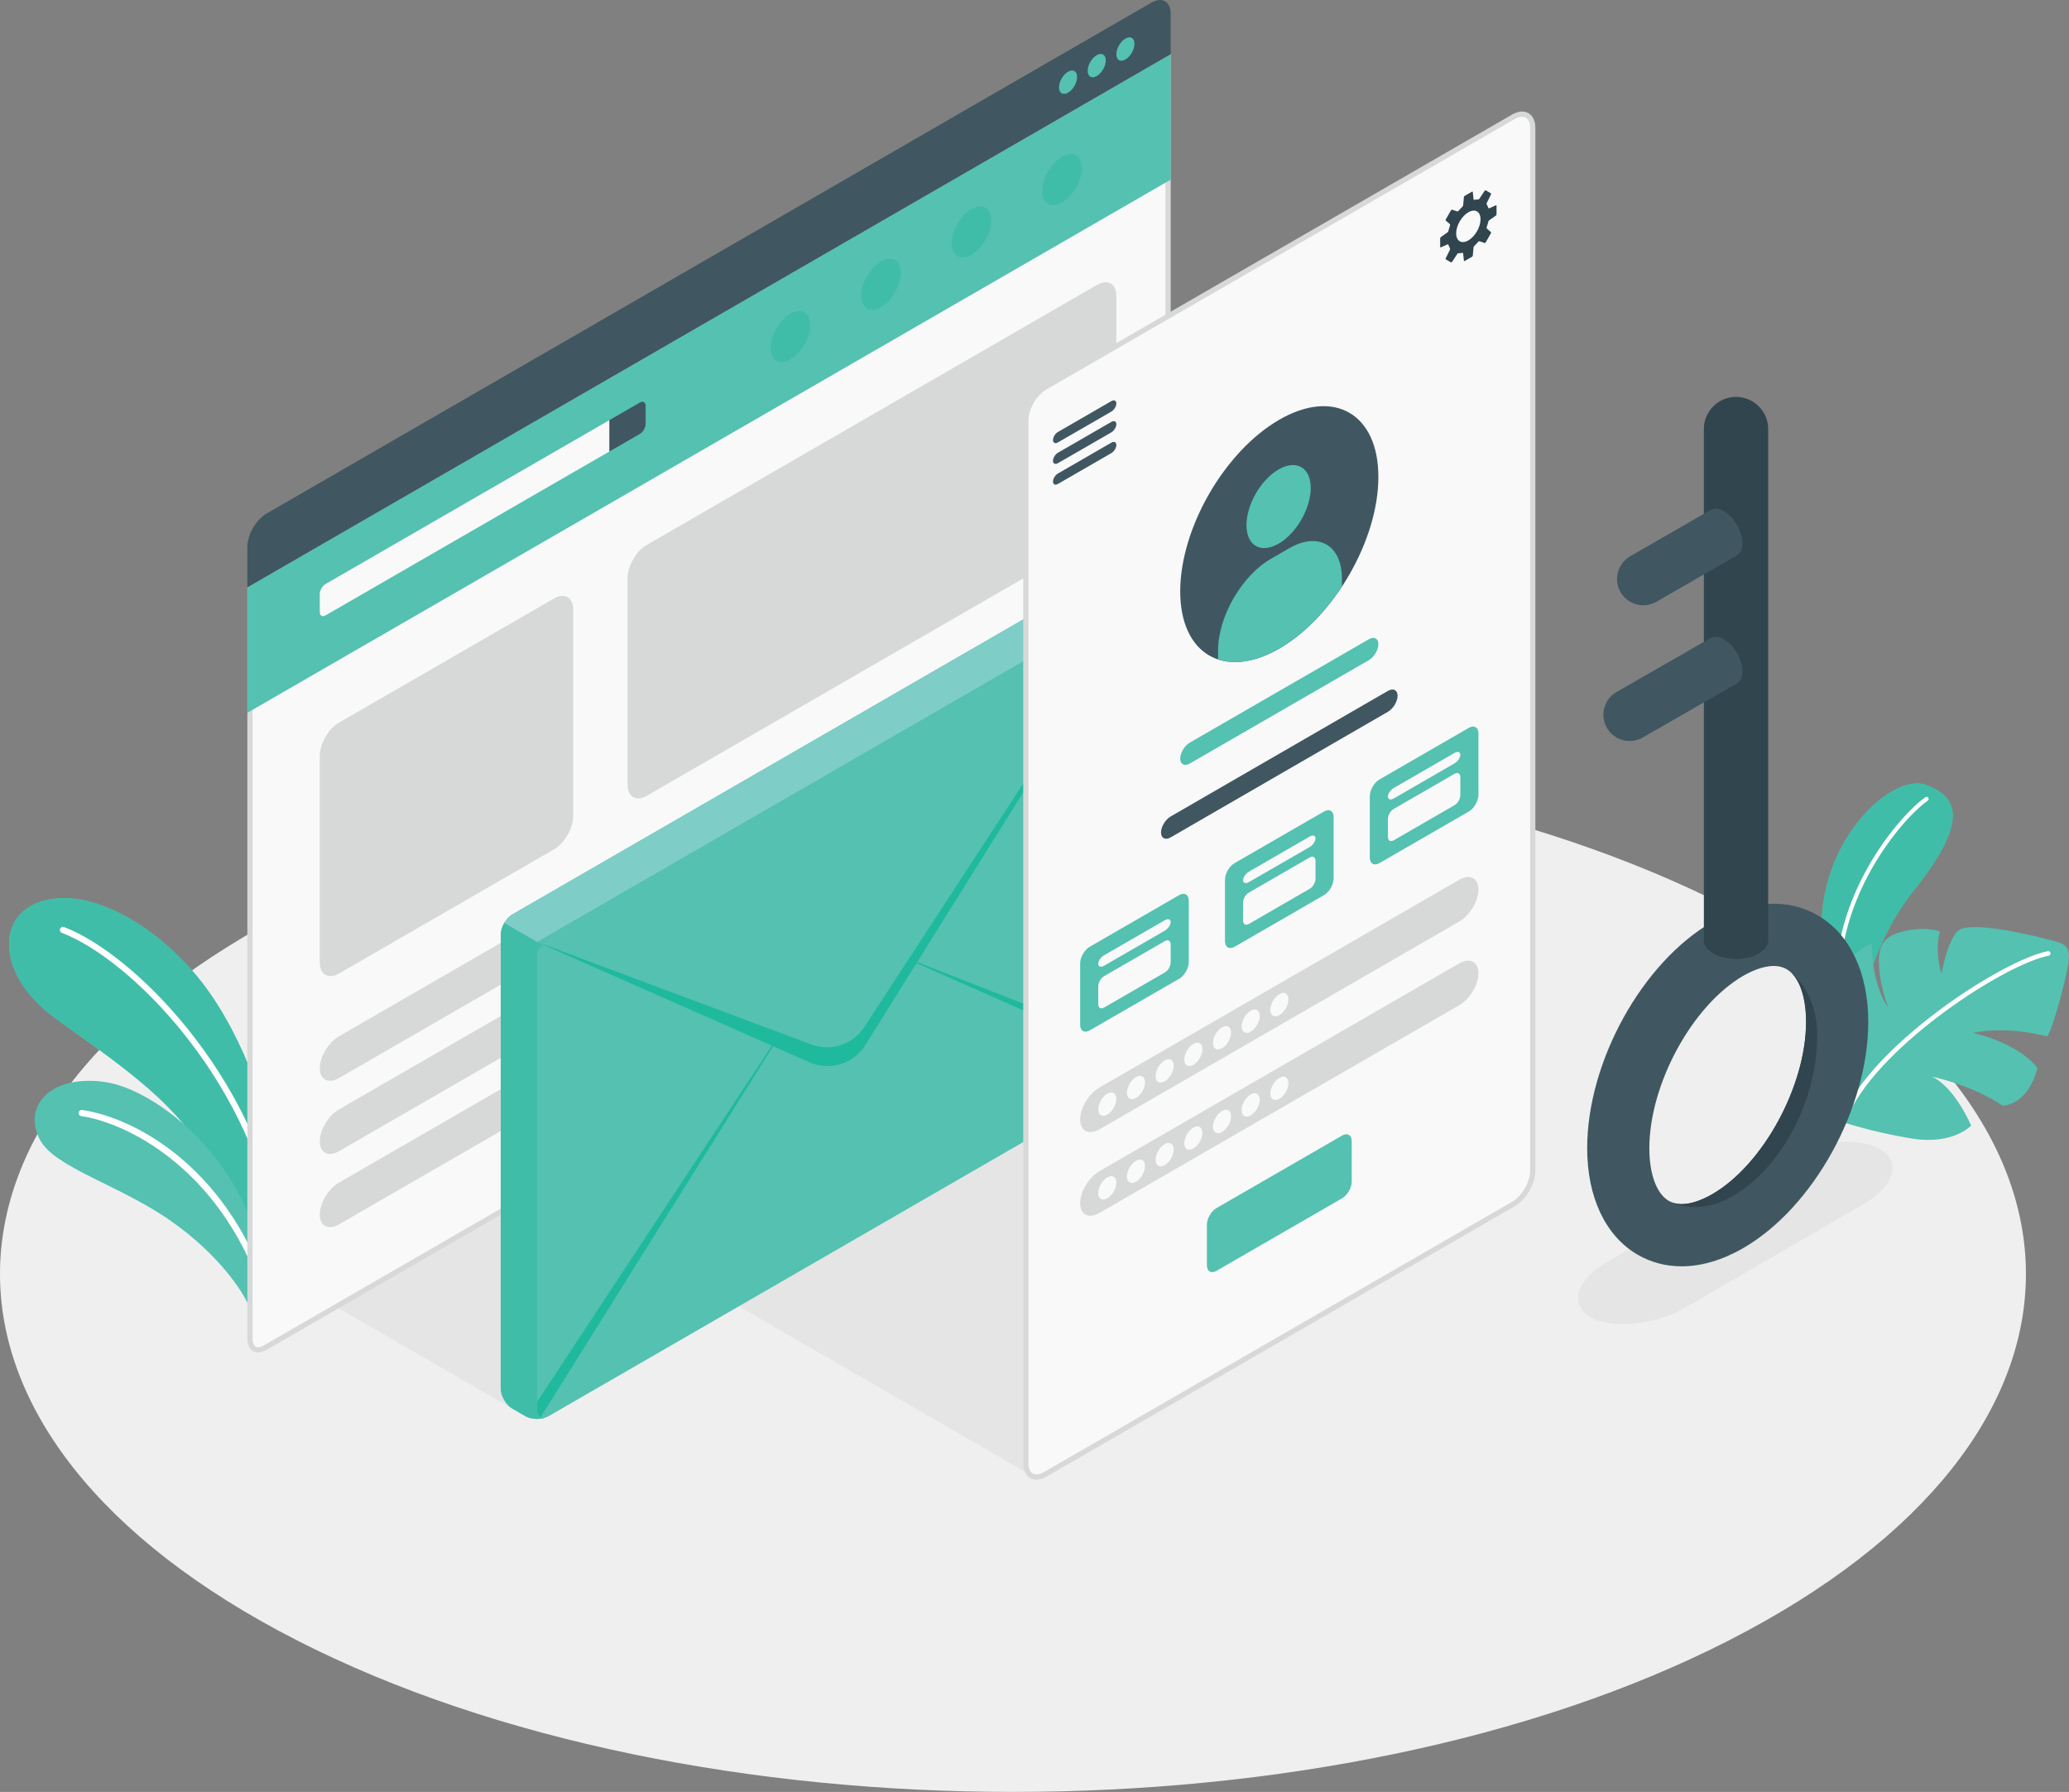 <?xml version="1.0" encoding="UTF-8"?>
<svg xmlns="http://www.w3.org/2000/svg" xmlns:xlink="http://www.w3.org/1999/xlink" width="464.22pt" height="402pt" viewBox="0 0 464.22 402" version="1.1">
<rect x="0" y="0" width="464.22" height="402" fill="#808080" stroke="none"/>
<defs>
<clipPath id="clip1">
  <path d="M 408 207 L 464.219 207 L 464.219 256 L 408 256 Z M 408 207 "/>
</clipPath>
</defs>
<g id="surface1">
<path style=" stroke:none;fill-rule:nonzero;fill:rgb(93.7%,93.7%,93.7%);fill-opacity:1;" d="M 66.57 367.965 C 155.324 413.344 299.23 413.344 387.988 367.965 C 476.746 322.586 476.746 249.012 387.988 203.633 C 299.23 158.254 155.324 158.254 66.566 203.633 C -22.191 249.012 -22.191 322.586 66.57 367.965 "/>
<path style=" stroke:none;fill-rule:nonzero;fill:rgb(89.4%,89.799%,89.4%);fill-opacity:1;" d="M 356.844 295.469 C 361.711 298.277 371.27 297.312 378.199 293.309 L 418.133 270.117 C 425.062 266.117 426.727 260.594 421.852 257.777 C 416.977 254.965 407.41 255.93 400.484 259.93 L 360.578 283.137 C 353.652 287.141 351.98 292.66 356.844 295.469 "/>
<path style=" stroke:none;fill-rule:nonzero;fill:rgb(89.4%,89.799%,89.4%);fill-opacity:1;" d="M 116.426 316.859 L 75.805 293.406 L 116.426 269.953 L 116.426 316.859 "/>
<path style=" stroke:none;fill-rule:nonzero;fill:rgb(89.4%,89.799%,89.4%);fill-opacity:1;" d="M 231.234 330.891 L 165.762 293.066 L 231.25 255.316 Z M 231.234 330.891 "/>
<path style=" stroke:none;fill-rule:nonzero;fill:rgb(32.899%,75.699%,69.398%);fill-opacity:1;" d="M 61.477 262.023 C 61.59 252.523 54.953 232.762 45.242 220.305 C 35.531 207.852 20.141 198.645 9.082 202.277 C -1.215 205.66 -0.266 219.129 12.07 228.195 C 24.406 237.262 42.973 248.684 48.262 264.16 L 59.516 283.211 L 61.477 262.023 "/>
<path style=" stroke:none;fill-rule:nonzero;fill:rgb(25.099%,74.1%,65.9%);fill-opacity:1;" d="M 55.5 276.41 L 48.262 264.16 C 42.973 248.684 24.406 237.262 12.07 228.195 C 5.359 223.266 2.02 217.031 2.023 211.824 C 2.031 207.461 4.387 203.82 9.082 202.277 C 10.742 201.734 12.492 201.477 14.312 201.477 C 24.625 201.477 36.988 209.719 45.242 220.305 C 49.281 225.484 52.789 231.93 55.5 238.371 L 55.5 276.41 "/>
<path style=" stroke:none;fill-rule:nonzero;fill:rgb(100%,100%,100%);fill-opacity:1;" d="M 62.02 275.031 C 61.719 275.004 61.457 274.777 61.402 274.469 C 55.43 241.957 29.508 215.281 13.875 209.266 C 13.52 209.129 13.34 208.727 13.477 208.371 C 13.613 208.016 14.008 207.828 14.371 207.973 C 30.305 214.098 56.703 241.215 62.766 274.215 C 62.836 274.594 62.586 274.953 62.211 275.023 L 62.02 275.031 "/>
<path style=" stroke:none;fill-rule:nonzero;fill:rgb(32.899%,75.699%,69.398%);fill-opacity:1;" d="M 56.934 295.734 C 55.473 290.379 49.055 281.484 38.59 274.078 C 27.016 265.883 12.289 262.004 8.961 255.695 C 4.961 248.113 11.391 241.074 23.363 242.707 C 35.336 244.34 56.219 260.949 59.293 285.617 L 56.934 295.734 "/>
<path style=" stroke:none;fill-rule:nonzero;fill:rgb(100%,100%,100%);fill-opacity:1;" d="M 59.32 290.16 C 59.059 290.133 58.82 289.961 58.727 289.691 C 49.117 261.789 28.035 251.781 18.23 250.387 C 17.852 250.336 17.586 249.984 17.641 249.602 C 17.695 249.223 18.031 248.957 18.426 249.012 C 29.266 250.555 50.23 260.758 60.043 289.242 C 60.164 289.602 59.973 290 59.609 290.121 C 59.516 290.156 59.414 290.168 59.32 290.16 "/>
<path style=" stroke:none;fill-rule:nonzero;fill:rgb(32.899%,75.699%,69.398%);fill-opacity:1;" d="M 416.039 234.98 C 416.039 234.98 417.371 214.949 429.176 200.078 C 440.98 185.211 440.254 179.086 432.117 176.086 C 423.977 173.082 405.07 191.004 409.277 215.004 C 413.484 239 416.039 234.98 416.039 234.98 "/>
<path style=" stroke:none;fill-rule:nonzero;fill:rgb(25.099%,74.1%,65.9%);fill-opacity:1;" d="M 415.57 235.234 C 414.652 235.234 412.43 232.977 409.277 215.004 C 408.867 212.656 408.676 210.371 408.676 208.156 C 408.664 189.371 422.25 175.758 430.156 175.758 C 430.859 175.758 431.516 175.863 432.117 176.086 C 435.953 177.5 438.145 179.609 438.148 183.008 C 438.152 186.809 435.414 192.223 429.176 200.078 C 417.371 214.949 416.039 234.98 416.039 234.98 C 416.039 234.98 415.879 235.234 415.57 235.234 "/>
<path style=" stroke:none;fill-rule:nonzero;fill:rgb(100%,100%,100%);fill-opacity:1;" d="M 412.434 223.539 C 412.188 223.539 411.984 223.348 411.969 223.102 C 410.59 201.043 426.168 182.945 432 178.848 C 432.207 178.699 432.5 178.75 432.648 178.961 C 432.797 179.172 432.746 179.461 432.535 179.609 C 426.816 183.625 411.543 201.383 412.898 223.047 C 412.914 223.301 412.719 223.52 412.461 223.539 L 412.434 223.539 "/>
<g clip-path="url(#clip1)" clip-rule="nonzero">
<path style=" stroke:none;fill-rule:nonzero;fill:rgb(32.899%,75.699%,69.398%);fill-opacity:1;" d="M 412.828 251.523 C 412.828 251.523 419.945 253.988 429.086 255.434 C 438.227 256.883 442.262 252.512 442.262 252.512 C 442.262 252.512 438.66 243.938 433.469 241.531 C 433.469 241.531 442.27 243.324 449.336 248.039 C 449.336 248.039 454.918 248.125 457.137 239.605 C 457.137 239.605 453.832 234.477 442.734 231.707 C 442.734 231.707 449.484 230.008 459.215 232.488 C 459.945 232.781 463.055 221.766 463.992 216.684 C 464.934 211.602 462.891 211.656 458.93 210.598 C 454.969 209.539 441.848 206.594 439.367 208.77 C 436.887 210.949 435.629 218.402 435.629 218.402 C 435.629 218.402 433.992 214.004 435.254 208.957 C 435.254 208.957 431.688 207.562 426.156 209.176 C 421.633 210.488 421.41 213.57 421.617 217.051 C 421.766 219.594 422.379 222.305 423.574 225.887 C 423.574 225.887 420.047 221.363 419.938 211.562 C 419.938 211.562 410.676 216.16 409.094 225.355 C 408.242 230.32 407.027 244.918 412.828 251.523 "/>
</g>
<path style=" stroke:none;fill-rule:nonzero;fill:rgb(100%,100%,100%);fill-opacity:1;" d="M 414.578 249.734 C 414.766 249.734 414.949 249.629 415.039 249.445 C 422.414 234.117 449.84 216.309 459.664 214.398 C 459.941 214.344 460.125 214.074 460.07 213.797 C 460.016 213.516 459.746 213.34 459.469 213.391 C 449.484 215.332 421.605 233.426 414.113 248.996 C 413.988 249.254 414.098 249.562 414.352 249.684 L 414.578 249.734 "/>
<path style=" stroke:none;fill-rule:nonzero;fill:rgb(97.6%,97.299%,97.299%);fill-opacity:1;" d="M 57.895 302.82 C 56.762 302.82 56.082 301.883 56.082 300.316 L 56.082 132.105 L 262.078 13.176 L 262.078 180.707 C 262.078 183.277 260.266 186.414 258.039 187.699 L 59.535 302.309 C 58.957 302.645 58.387 302.82 57.895 302.82 "/>
<path style=" stroke:none;fill-rule:nonzero;fill:rgb(84.299%,85.1%,84.698%);fill-opacity:1;" d="M 262.664 12.16 L 55.5 131.77 L 55.5 300.316 C 55.5 302.273 56.473 303.406 57.895 303.406 C 58.477 303.406 59.133 303.215 59.828 302.816 L 258.336 188.207 C 260.727 186.824 262.664 183.469 262.664 180.707 L 262.664 12.16 M 261.492 14.188 L 261.492 180.707 C 261.492 183.051 259.777 186.023 257.75 187.195 L 59.242 301.801 C 58.75 302.086 58.285 302.234 57.895 302.234 C 56.789 302.234 56.668 300.891 56.668 300.316 L 56.668 132.445 L 261.492 14.188 "/>
<path style=" stroke:none;fill-rule:nonzero;fill:rgb(32.899%,75.699%,69.398%);fill-opacity:1;" d="M 55.5 131.77 L 55.5 159.91 L 262.66 40.309 L 262.664 12.16 L 55.5 131.77 "/>
<path style=" stroke:none;fill-rule:nonzero;fill:rgb(97.6%,97.299%,97.299%);fill-opacity:1;" d="M 71.746 133.27 L 71.746 137.305 C 71.746 138.133 72.332 138.469 73.047 138.055 L 136.738 101.281 L 136.738 94.246 L 73.043 131.02 C 72.332 131.434 71.746 132.445 71.746 133.27 "/>
<path style=" stroke:none;fill-rule:nonzero;fill:rgb(25.099%,34.099%,37.999%);fill-opacity:1;" d="M 143.562 90.305 C 144.281 89.891 144.863 90.227 144.863 91.055 L 144.863 95.094 C 144.863 95.922 144.281 96.93 143.562 97.344 L 136.738 101.281 L 136.738 94.246 L 143.562 90.305 "/>
<path style=" stroke:none;fill-rule:nonzero;fill:rgb(25.099%,34.099%,37.999%);fill-opacity:1;" d="M 55.5 122.695 C 55.5 119.934 57.438 116.578 59.828 115.195 L 258.332 0.59 C 260.723 -0.789 262.664 0.328 262.664 3.09 L 262.664 12.16 L 55.5 131.77 L 55.5 122.695 "/>
<path style=" stroke:none;fill-rule:nonzero;fill:rgb(32.899%,75.699%,69.398%);fill-opacity:1;" d="M 239.637 16.094 C 238.516 16.742 237.605 18.316 237.605 19.609 C 237.605 20.906 238.516 21.434 239.637 20.785 C 240.762 20.137 241.672 18.562 241.672 17.266 C 241.672 15.969 240.762 15.445 239.637 16.094 "/>
<path style=" stroke:none;fill-rule:nonzero;fill:rgb(32.899%,75.699%,69.398%);fill-opacity:1;" d="M 246.074 12.371 C 244.949 13.02 244.043 14.598 244.043 15.891 C 244.043 17.188 244.949 17.711 246.074 17.062 C 247.195 16.418 248.105 14.84 248.105 13.547 C 248.105 12.25 247.195 11.727 246.074 12.371 "/>
<path style=" stroke:none;fill-rule:nonzero;fill:rgb(32.899%,75.699%,69.398%);fill-opacity:1;" d="M 252.508 8.652 C 251.387 9.301 250.477 10.875 250.477 12.172 C 250.477 13.465 251.387 13.992 252.508 13.344 C 253.629 12.695 254.539 11.121 254.539 9.824 C 254.539 8.531 253.629 8.004 252.508 8.652 "/>
<path style=" stroke:none;fill-rule:nonzero;fill:rgb(25.099%,74.1%,65.9%);fill-opacity:1;" d="M 195.688 69.492 C 194.23 69.492 193.23 68.332 193.23 66.32 C 193.23 63.492 195.219 60.047 197.668 58.633 C 198.383 58.219 199.055 58.023 199.652 58.023 C 201.109 58.023 202.109 59.188 202.109 61.195 C 202.109 64.027 200.121 67.473 197.668 68.887 C 196.957 69.297 196.281 69.492 195.688 69.492 "/>
<path style=" stroke:none;fill-rule:nonzero;fill:rgb(25.099%,74.1%,65.9%);fill-opacity:1;" d="M 175.375 81.219 C 173.922 81.219 172.922 80.059 172.922 78.047 C 172.922 75.219 174.906 71.773 177.359 70.359 C 178.07 69.945 178.746 69.754 179.344 69.754 C 180.797 69.754 181.801 70.914 181.801 72.922 C 181.801 75.754 179.812 79.195 177.359 80.613 C 176.645 81.023 175.973 81.219 175.375 81.219 "/>
<path style=" stroke:none;fill-rule:nonzero;fill:rgb(25.099%,74.1%,65.9%);fill-opacity:1;" d="M 215.996 57.766 C 214.539 57.766 213.539 56.605 213.539 54.598 C 213.539 51.766 215.527 48.32 217.98 46.906 C 218.691 46.492 219.363 46.301 219.961 46.301 C 221.418 46.301 222.418 47.461 222.418 49.469 C 222.418 52.301 220.43 55.746 217.98 57.16 C 217.266 57.57 216.594 57.766 215.996 57.766 "/>
<path style=" stroke:none;fill-rule:nonzero;fill:rgb(25.099%,74.1%,65.9%);fill-opacity:1;" d="M 236.309 46.02 C 234.852 46.02 233.852 44.855 233.852 42.848 C 233.852 40.016 235.84 36.57 238.289 35.156 C 239.004 34.746 239.676 34.551 240.273 34.551 C 241.73 34.551 242.73 35.711 242.73 37.723 C 242.73 40.551 240.742 43.996 238.289 45.41 C 237.578 45.824 236.902 46.02 236.309 46.02 "/>
<path style=" stroke:none;fill-rule:nonzero;fill:rgb(84.299%,85.1%,84.698%);fill-opacity:1;" d="M 76.078 162.105 L 124.285 134.27 C 126.676 132.891 128.613 134.008 128.613 136.77 L 128.613 183.055 C 128.613 185.816 126.676 189.176 124.285 190.555 L 76.078 218.391 C 73.688 219.77 71.746 218.652 71.746 215.891 L 71.746 169.605 C 71.746 166.844 73.684 163.484 76.078 162.105 "/>
<path style=" stroke:none;fill-rule:nonzero;fill:rgb(84.299%,85.1%,84.698%);fill-opacity:1;" d="M 145.137 122.234 L 246.145 63.91 C 248.535 62.531 250.477 63.652 250.477 66.41 L 250.477 112.699 C 250.477 115.461 248.539 118.816 246.145 120.199 L 145.137 178.52 C 142.742 179.902 140.805 178.781 140.805 176.02 L 140.805 129.734 C 140.805 126.973 142.742 123.613 145.137 122.234 "/>
<path style=" stroke:none;fill-rule:nonzero;fill:rgb(84.299%,85.1%,84.698%);fill-opacity:1;" d="M 76.078 232.461 L 152.719 188.211 C 155.109 186.828 157.051 187.812 157.051 190.402 C 157.051 192.992 155.109 196.211 152.719 197.59 L 76.078 241.84 C 73.684 243.223 71.746 242.242 71.746 239.652 C 71.746 237.059 73.684 233.84 76.078 232.461 "/>
<path style=" stroke:none;fill-rule:nonzero;fill:rgb(84.299%,85.1%,84.698%);fill-opacity:1;" d="M 76.078 248.875 L 152.719 204.625 C 155.109 203.242 157.051 204.227 157.051 206.816 C 157.051 209.406 155.109 212.625 152.719 214.008 L 76.078 258.254 C 73.684 259.637 71.746 258.656 71.746 256.066 C 71.746 253.473 73.684 250.254 76.078 248.875 "/>
<path style=" stroke:none;fill-rule:nonzero;fill:rgb(84.299%,85.1%,84.698%);fill-opacity:1;" d="M 76.078 265.289 L 152.719 221.039 C 155.109 219.656 157.051 220.641 157.051 223.23 C 157.051 225.82 155.109 229.039 152.719 230.422 L 76.078 274.672 C 73.684 276.051 71.746 275.07 71.746 272.48 C 71.746 269.891 73.684 266.672 76.078 265.289 "/>
<path style=" stroke:none;fill-rule:nonzero;fill:rgb(32.899%,75.699%,69.398%);fill-opacity:1;" d="M 112.367 209.629 C 112.367 207.973 113.531 205.957 114.965 205.129 L 247.875 128.395 C 249.309 127.566 251.637 127.566 253.07 128.395 L 256 130.086 C 257.434 130.914 258.598 132.926 258.598 134.586 L 258.598 236.465 C 258.598 238.113 257.43 240.137 256 240.965 L 123.09 317.699 C 121.66 318.523 119.32 318.523 117.895 317.699 L 114.965 316.008 C 113.535 315.184 112.367 313.156 112.367 311.508 L 112.367 209.629 "/>
<path style=" stroke:none;fill-rule:nonzero;fill:rgb(98.399%,98.799%,98.799%);fill-opacity:1;" d="M 113.125 207.07 C 113.469 206.477 113.906 205.934 114.406 205.523 C 113.91 205.934 113.473 206.477 113.125 207.07 M 256.645 130.551 C 256.438 130.371 256.223 130.215 256 130.086 L 254.977 129.492 L 256.004 130.082 C 256.223 130.211 256.441 130.371 256.645 130.551 M 249.262 127.891 C 249.652 127.812 250.062 127.773 250.473 127.773 C 250.809 127.773 251.145 127.797 251.469 127.852 C 251.145 127.801 250.809 127.773 250.473 127.773 C 250.062 127.773 249.652 127.812 249.262 127.891 "/>
<path style=" stroke:none;fill-rule:nonzero;fill:rgb(49.799%,80.399%,78%);fill-opacity:1;" d="M 120.5 211.324 L 113.125 207.07 C 113.473 206.477 113.91 205.934 114.406 205.523 C 114.586 205.371 114.773 205.238 114.969 205.129 L 247.879 128.398 C 248.281 128.164 248.758 127.992 249.262 127.891 C 249.652 127.812 250.062 127.773 250.473 127.773 C 250.809 127.773 251.145 127.801 251.469 127.852 C 252.055 127.945 252.609 128.129 253.066 128.398 L 254.977 129.492 L 256 130.086 C 256.223 130.215 256.438 130.371 256.645 130.551 C 257.102 130.949 257.512 131.465 257.836 132.023 L 120.5 211.324 "/>
<path style=" stroke:none;fill-rule:nonzero;fill:rgb(78.799%,79.599%,79.599%);fill-opacity:1;" d="M 113.816 315.035 C 112.957 314.051 112.363 312.688 112.363 311.504 L 112.363 272.484 L 112.367 272.48 L 112.367 311.508 C 112.367 312.684 112.961 314.047 113.816 315.035 "/>
<path style=" stroke:none;fill-rule:nonzero;fill:rgb(84.698%,85.5%,85.1%);fill-opacity:1;" d="M 112.363 271.133 L 112.363 253.719 L 112.367 253.719 L 112.367 271.129 L 112.363 271.133 "/>
<path style=" stroke:none;fill-rule:nonzero;fill:rgb(74.899%,75.699%,75.699%);fill-opacity:1;" d="M 112.363 272.484 L 112.363 271.133 L 112.367 271.129 L 112.367 272.48 L 112.363 272.484 "/>
<path style=" stroke:none;fill-rule:nonzero;fill:rgb(84.698%,85.5%,85.1%);fill-opacity:1;" d="M 112.363 244.34 L 112.363 237.305 L 112.367 237.305 L 112.367 244.336 L 112.363 244.34 M 112.363 227.926 L 112.363 220.891 L 112.367 220.891 L 112.367 227.922 L 112.363 227.926 M 112.363 211.512 L 112.363 209.629 C 112.363 208.805 112.656 207.883 113.125 207.07 C 112.656 207.887 112.367 208.801 112.367 209.629 L 112.367 211.508 L 112.363 211.512 "/>
<path style=" stroke:none;fill-rule:nonzero;fill:rgb(74.899%,75.699%,75.699%);fill-opacity:1;" d="M 112.363 220.891 L 112.363 211.512 L 112.367 211.508 L 112.367 220.891 L 112.363 220.891 "/>
<path style=" stroke:none;fill-rule:nonzero;fill:rgb(74.899%,75.699%,75.699%);fill-opacity:1;" d="M 112.363 237.305 L 112.363 227.926 L 112.367 227.922 L 112.367 237.305 L 112.363 237.305 "/>
<path style=" stroke:none;fill-rule:nonzero;fill:rgb(74.899%,75.699%,75.699%);fill-opacity:1;" d="M 112.363 253.719 L 112.363 244.34 L 112.367 244.336 L 112.367 253.719 L 112.363 253.719 "/>
<path style=" stroke:none;fill-rule:nonzero;fill:rgb(25.099%,74.1%,65.9%);fill-opacity:1;" d="M 120.477 318.312 C 120.207 318.312 119.938 318.297 119.676 318.266 C 119.297 318.215 118.938 318.129 118.605 318.02 C 118.348 317.934 118.113 317.82 117.895 317.699 L 114.969 316.004 C 114.555 315.766 114.164 315.434 113.816 315.035 C 112.961 314.047 112.367 312.684 112.367 311.508 L 112.367 209.629 C 112.367 208.801 112.656 207.887 113.125 207.07 L 120.5 211.324 L 121.852 212.109 C 121.039 212.441 120.5 213.254 120.5 214.32 L 120.5 316.199 C 120.5 317.059 120.805 317.648 121.297 317.906 C 121.48 318 121.688 318.051 121.914 318.051 C 122.109 318.051 122.316 318.012 122.539 317.934 C 122.441 317.98 122.344 318.02 122.23 318.055 C 122.07 318.105 121.898 318.152 121.727 318.191 C 121.324 318.273 120.898 318.312 120.477 318.312 "/>
<path style=" stroke:none;fill-rule:nonzero;fill:rgb(74.5%,75.299%,75.299%);fill-opacity:1;" d="M 257.984 132.289 C 257.98 132.285 257.98 132.281 257.977 132.277 L 258.328 131.742 L 257.984 132.289 "/>
<path style=" stroke:none;fill-rule:nonzero;fill:rgb(12.199%,72.499%,62%);fill-opacity:1;" d="M 121.297 317.906 C 120.805 317.648 120.5 317.059 120.5 316.199 L 120.5 314.504 L 173.188 234.578 L 120.5 211.324 L 182.051 234.32 C 183.195 234.746 184.379 234.949 185.547 234.949 C 188.852 234.949 192.035 233.309 193.922 230.41 L 203.809 215.27 L 257.977 132.277 C 257.98 132.281 257.98 132.285 257.984 132.289 L 205.777 215.836 L 258.598 236.508 C 258.586 237.344 258.277 238.277 257.785 239.102 L 205.633 216.07 L 194.145 234.453 C 192.262 237.457 189.012 239.156 185.656 239.156 C 184.301 239.156 182.93 238.883 181.621 238.301 L 173.441 234.691 L 121.297 317.906 "/>
<path style=" stroke:none;fill-rule:nonzero;fill:rgb(97.6%,97.299%,97.299%);fill-opacity:1;" d="M 230.164 94.363 L 230.164 328.266 C 230.164 331.027 232.105 332.148 234.496 330.766 L 339.574 270.102 C 341.965 268.719 343.906 265.359 343.906 262.602 L 343.906 28.695 C 343.906 25.934 341.965 24.816 339.574 26.195 L 234.496 86.863 C 232.105 88.242 230.164 91.602 230.164 94.363 "/>
<path style=" stroke:none;fill-rule:nonzero;fill:rgb(84.299%,85.1%,84.698%);fill-opacity:1;" d="M 230.164 94.363 L 229.582 94.363 L 229.582 328.266 C 229.582 329.34 229.848 330.246 230.375 330.91 C 230.898 331.578 231.695 331.949 232.562 331.941 C 233.273 331.941 234.027 331.715 234.789 331.273 L 339.867 270.605 C 341.18 269.844 342.316 268.59 343.145 267.16 C 343.969 265.727 344.488 264.117 344.488 262.602 L 344.488 28.695 C 344.488 27.621 344.223 26.715 343.695 26.051 C 343.172 25.387 342.375 25.016 341.508 25.02 C 340.797 25.02 340.047 25.25 339.281 25.691 L 234.203 86.355 C 232.891 87.117 231.758 88.371 230.93 89.801 C 230.102 91.234 229.586 92.844 229.582 94.363 L 230.75 94.363 C 230.746 93.117 231.199 91.672 231.941 90.387 C 232.68 89.102 233.711 87.988 234.789 87.367 L 339.867 26.703 C 340.492 26.34 341.055 26.188 341.508 26.191 C 342.062 26.195 342.465 26.391 342.781 26.781 C 343.098 27.176 343.32 27.812 343.32 28.695 L 343.32 262.602 C 343.324 263.844 342.871 265.293 342.129 266.574 C 341.391 267.859 340.359 268.973 339.281 269.594 L 234.203 330.258 C 233.578 330.621 233.016 330.773 232.562 330.773 C 232.008 330.766 231.609 330.57 231.289 330.18 C 230.973 329.789 230.75 329.152 230.75 328.266 L 230.75 94.363 L 230.164 94.363 "/>
<path style=" stroke:none;fill-rule:nonzero;fill:rgb(25.099%,34.099%,37.999%);fill-opacity:1;" d="M 236.258 98.723 C 236.258 98.074 236.758 97.258 237.383 96.898 L 249.352 89.988 C 249.973 89.633 250.477 89.863 250.477 90.512 C 250.477 91.16 249.973 91.977 249.352 92.336 L 237.383 99.242 C 236.758 99.602 236.258 99.367 236.258 98.723 "/>
<path style=" stroke:none;fill-rule:nonzero;fill:rgb(25.099%,34.099%,37.999%);fill-opacity:1;" d="M 236.258 103.379 C 236.258 102.73 236.758 101.914 237.383 101.555 L 249.352 94.648 C 249.973 94.289 250.477 94.523 250.477 95.172 C 250.477 95.816 249.973 96.633 249.352 96.992 L 237.383 103.902 C 236.758 104.262 236.258 104.027 236.258 103.379 "/>
<path style=" stroke:none;fill-rule:nonzero;fill:rgb(25.099%,34.099%,37.999%);fill-opacity:1;" d="M 236.258 108.035 C 236.258 107.391 236.758 106.574 237.383 106.215 L 249.352 99.305 C 249.973 98.945 250.477 99.18 250.477 99.828 C 250.477 100.477 249.973 101.293 249.352 101.652 L 237.383 108.559 C 236.758 108.918 236.258 108.684 236.258 108.035 "/>
<path style=" stroke:none;fill-rule:nonzero;fill:rgb(18.799%,27.1%,30.199%);fill-opacity:1;" d="M 329.453 53.934 C 327.945 54.805 326.719 54.098 326.719 52.355 C 326.719 50.609 327.945 48.492 329.453 47.621 C 330.965 46.75 332.188 47.457 332.188 49.199 C 332.188 50.941 330.965 53.059 329.453 53.934 Z M 335.777 48.059 L 335.777 46.191 C 335.777 46.078 335.695 46.023 335.594 46.07 L 334.156 46.719 C 334.055 46.766 333.949 46.715 333.914 46.609 C 333.832 46.344 333.723 46.105 333.594 45.895 C 333.535 45.801 333.523 45.645 333.574 45.547 L 334.531 43.609 C 334.582 43.512 334.543 43.387 334.445 43.328 L 333.406 42.727 C 333.309 42.672 333.18 42.703 333.117 42.797 L 331.922 44.594 C 331.859 44.688 331.723 44.754 331.609 44.75 C 331.363 44.742 331.102 44.77 330.832 44.828 C 330.723 44.852 330.629 44.785 330.613 44.676 L 330.457 43.105 C 330.445 42.992 330.359 42.949 330.262 43.004 L 328.645 43.938 C 328.547 43.996 328.461 44.129 328.453 44.242 L 328.289 46.039 C 328.281 46.152 328.203 46.301 328.121 46.379 C 327.805 46.668 327.508 46.984 327.223 47.328 C 327.152 47.414 327.012 47.453 326.906 47.418 L 325.867 47.055 C 325.762 47.02 325.629 47.066 325.574 47.164 L 324.387 49.223 C 324.328 49.32 324.352 49.457 324.438 49.531 L 325.27 50.246 C 325.355 50.32 325.391 50.465 325.352 50.566 C 325.199 50.984 325.07 51.406 324.977 51.82 C 324.953 51.93 324.863 52.07 324.77 52.137 L 323.293 53.176 C 323.203 53.238 323.129 53.383 323.129 53.492 L 323.129 55.363 C 323.129 55.473 323.211 55.527 323.312 55.48 L 324.754 54.832 C 324.852 54.785 324.957 54.836 324.992 54.941 C 325.074 55.207 325.184 55.445 325.312 55.656 C 325.371 55.754 325.383 55.906 325.336 56.008 L 324.375 57.941 C 324.324 58.039 324.363 58.168 324.461 58.223 L 325.504 58.824 C 325.598 58.879 325.727 58.852 325.789 58.758 L 326.984 56.957 C 327.047 56.863 327.184 56.801 327.297 56.805 C 327.547 56.809 327.805 56.781 328.074 56.723 C 328.184 56.699 328.281 56.766 328.293 56.875 L 328.449 58.445 C 328.461 58.559 328.547 58.602 328.645 58.547 L 330.262 57.613 C 330.359 57.559 330.445 57.422 330.453 57.312 L 330.617 55.512 C 330.629 55.398 330.703 55.25 330.785 55.176 C 331.102 54.887 331.402 54.566 331.684 54.223 C 331.754 54.137 331.895 54.098 332.004 54.133 L 333.039 54.496 C 333.145 54.531 333.277 54.484 333.332 54.387 L 334.52 52.328 C 334.578 52.23 334.555 52.094 334.469 52.023 L 333.637 51.305 C 333.551 51.23 333.516 51.09 333.555 50.984 C 333.711 50.566 333.836 50.148 333.93 49.73 C 333.953 49.621 334.047 49.48 334.137 49.414 L 335.613 48.375 C 335.703 48.312 335.777 48.172 335.777 48.059 "/>
<path style=" stroke:none;fill-rule:nonzero;fill:rgb(25.099%,34.099%,37.999%);fill-opacity:1;" d="M 287.035 94.156 C 299.312 87.07 309.266 92.816 309.266 106.992 C 309.266 121.172 299.312 138.406 287.035 145.496 C 274.758 152.586 264.805 146.84 264.805 132.66 C 264.805 118.484 274.758 101.246 287.035 94.156 "/>
<path style=" stroke:none;fill-rule:nonzero;fill:rgb(32.899%,75.699%,69.398%);fill-opacity:1;" d="M 286.879 105.316 C 290.863 103.016 294.09 104.879 294.09 109.48 C 294.09 114.078 290.863 119.672 286.879 121.973 C 282.895 124.27 279.668 122.406 279.668 117.809 C 279.668 113.207 282.895 107.613 286.879 105.316 "/>
<path style=" stroke:none;fill-rule:nonzero;fill:rgb(32.899%,75.699%,69.398%);fill-opacity:1;" d="M 301.094 129.84 C 301.094 122.281 295.785 119.219 289.242 123 L 285.152 125.359 C 278.609 129.137 273.305 138.328 273.305 145.883 L 273.305 147.945 C 274.484 148.336 275.766 148.531 277.125 148.535 C 280.109 148.539 283.469 147.559 287.035 145.496 C 292.371 142.418 297.262 137.422 301.094 131.594 L 301.094 129.84 "/>
<path style=" stroke:none;fill-rule:nonzero;fill:rgb(32.899%,75.699%,69.398%);fill-opacity:1;" d="M 266.969 166.59 L 307.102 143.422 C 308.297 142.73 309.266 143.223 309.266 144.516 C 309.266 145.812 308.297 147.422 307.102 148.113 L 266.969 171.281 C 265.773 171.973 264.805 171.48 264.805 170.188 C 264.805 168.891 265.773 167.281 266.969 166.59 "/>
<path style=" stroke:none;fill-rule:nonzero;fill:rgb(25.099%,34.099%,37.999%);fill-opacity:1;" d="M 262.664 183.164 L 311.406 154.992 C 312.602 154.301 313.574 154.789 313.574 156.086 C 313.574 157.383 312.602 158.992 311.406 159.68 L 262.664 187.855 C 261.469 188.547 260.496 188.055 260.496 186.758 C 260.496 185.465 261.469 183.855 262.664 183.164 "/>
<path style=" stroke:none;fill-rule:nonzero;fill:rgb(18.799%,27.1%,30.199%);fill-opacity:1;" d="M 312.707 177.703 L 326.355 169.82 C 327.074 169.406 327.656 169.594 327.656 170.242 C 327.656 170.891 327.074 171.754 326.355 172.164 L 312.707 180.047 C 311.988 180.461 311.406 180.273 311.406 179.625 C 311.406 178.977 311.988 178.117 312.707 177.703 "/>
<path style=" stroke:none;fill-rule:nonzero;fill:rgb(32.899%,75.699%,69.398%);fill-opacity:1;" d="M 244.52 212.387 L 264.559 200.816 C 265.758 200.125 266.727 200.684 266.727 202.066 L 266.727 215.828 C 266.727 217.207 265.758 218.887 264.559 219.578 L 244.52 231.148 C 243.324 231.84 242.352 231.277 242.352 229.898 L 242.352 216.137 C 242.352 214.758 243.324 213.078 244.52 212.387 "/>
<path style=" stroke:none;fill-rule:nonzero;fill:rgb(97.6%,97.299%,97.299%);fill-opacity:1;" d="M 247.715 214.309 L 261.363 206.43 C 262.082 206.016 262.664 206.203 262.664 206.852 C 262.664 207.5 262.082 208.359 261.363 208.773 L 247.715 216.656 C 246.996 217.07 246.414 216.883 246.414 216.234 C 246.414 215.586 246.996 214.727 247.715 214.309 "/>
<path style=" stroke:none;fill-rule:nonzero;fill:rgb(97.6%,97.299%,97.299%);fill-opacity:1;" d="M 246.414 221.25 L 246.414 225.285 C 246.414 226.113 246.996 226.449 247.715 226.035 L 261.363 218.156 C 262.082 217.742 262.664 216.734 262.664 215.906 L 262.664 211.871 C 262.664 211.039 262.082 210.703 261.363 211.121 L 247.715 219 C 246.996 219.414 246.414 220.422 246.414 221.25 "/>
<path style=" stroke:none;fill-rule:nonzero;fill:rgb(32.899%,75.699%,69.398%);fill-opacity:1;" d="M 277.016 193.625 L 297.055 182.055 C 298.254 181.363 299.223 181.922 299.223 183.305 L 299.223 197.066 C 299.223 198.445 298.254 200.125 297.055 200.816 L 277.016 212.387 C 275.816 213.078 274.848 212.52 274.848 211.137 L 274.848 197.375 C 274.848 195.996 275.816 194.316 277.016 193.625 "/>
<path style=" stroke:none;fill-rule:nonzero;fill:rgb(97.6%,97.299%,97.299%);fill-opacity:1;" d="M 280.211 195.551 L 293.859 187.668 C 294.578 187.254 295.16 187.441 295.16 188.09 C 295.16 188.738 294.578 189.598 293.859 190.016 L 280.211 197.895 C 279.492 198.309 278.91 198.117 278.91 197.473 C 278.91 196.824 279.492 195.965 280.211 195.551 "/>
<path style=" stroke:none;fill-rule:nonzero;fill:rgb(97.6%,97.299%,97.299%);fill-opacity:1;" d="M 278.91 202.488 L 278.91 206.523 C 278.91 207.352 279.492 207.688 280.211 207.273 L 293.859 199.395 C 294.578 198.98 295.16 197.973 295.16 197.145 L 295.16 193.109 C 295.16 192.281 294.578 191.945 293.859 192.359 L 280.211 200.238 C 279.492 200.652 278.91 201.66 278.91 202.488 "/>
<path style=" stroke:none;fill-rule:nonzero;fill:rgb(32.899%,75.699%,69.398%);fill-opacity:1;" d="M 309.512 174.863 L 329.551 163.293 C 330.746 162.602 331.719 163.16 331.719 164.543 L 331.719 178.305 C 331.719 179.684 330.75 181.363 329.551 182.055 L 309.512 193.625 C 308.316 194.316 307.344 193.758 307.344 192.375 L 307.344 178.613 C 307.344 177.23 308.316 175.555 309.512 174.863 "/>
<path style=" stroke:none;fill-rule:nonzero;fill:rgb(97.6%,97.299%,97.299%);fill-opacity:1;" d="M 312.707 176.785 L 326.355 168.906 C 327.074 168.492 327.656 168.68 327.656 169.328 C 327.656 169.977 327.074 170.836 326.355 171.25 L 312.707 179.133 C 311.988 179.547 311.406 179.355 311.406 178.711 C 311.406 178.062 311.988 177.199 312.707 176.785 "/>
<path style=" stroke:none;fill-rule:nonzero;fill:rgb(97.6%,97.299%,97.299%);fill-opacity:1;" d="M 311.406 183.727 L 311.406 187.762 C 311.406 188.59 311.988 188.926 312.707 188.512 L 326.355 180.633 C 327.074 180.219 327.656 179.211 327.656 178.383 L 327.656 174.348 C 327.656 173.516 327.074 173.184 326.355 173.598 L 312.707 181.477 C 311.988 181.891 311.406 182.898 311.406 183.727 "/>
<path style=" stroke:none;fill-rule:nonzero;fill:rgb(84.299%,85.1%,84.698%);fill-opacity:1;" d="M 246.684 243.969 L 327.387 197.375 C 329.777 195.992 331.719 196.977 331.719 199.566 C 331.719 202.156 329.777 205.375 327.387 206.758 L 246.684 253.352 C 244.293 254.73 242.352 253.75 242.352 251.16 C 242.352 248.57 244.293 245.352 246.684 243.969 "/>
<path style=" stroke:none;fill-rule:nonzero;fill:rgb(84.299%,85.1%,84.698%);fill-opacity:1;" d="M 246.684 262.73 L 327.387 216.137 C 329.777 214.758 331.719 215.738 331.719 218.328 C 331.719 220.918 329.777 224.137 327.387 225.52 L 246.684 272.113 C 244.293 273.492 242.352 272.512 242.352 269.922 C 242.352 267.332 244.293 264.113 246.684 262.73 "/>
<path style=" stroke:none;fill-rule:nonzero;fill:rgb(32.899%,75.699%,69.398%);fill-opacity:1;" d="M 272.953 271.016 L 301.117 254.758 C 302.312 254.066 303.281 254.625 303.281 256.008 L 303.285 265.078 C 303.285 266.457 302.312 268.137 301.117 268.828 L 272.953 285.09 C 271.758 285.777 270.789 285.219 270.789 283.84 L 270.789 274.766 C 270.789 273.387 271.758 271.707 272.953 271.016 "/>
<path style=" stroke:none;fill-rule:nonzero;fill:rgb(97.6%,97.299%,97.299%);fill-opacity:1;" d="M 248.445 245.348 C 247.324 245.996 246.414 247.57 246.414 248.867 C 246.414 250.16 247.324 250.688 248.445 250.039 C 249.566 249.391 250.477 247.816 250.477 246.52 C 250.477 245.227 249.566 244.699 248.445 245.348 "/>
<path style=" stroke:none;fill-rule:nonzero;fill:rgb(97.6%,97.299%,97.299%);fill-opacity:1;" d="M 254.883 241.629 C 253.758 242.273 252.848 243.852 252.848 245.145 C 252.848 246.441 253.758 246.965 254.883 246.32 C 256.004 245.672 256.91 244.098 256.91 242.801 C 256.91 241.504 256.004 240.98 254.883 241.629 "/>
<path style=" stroke:none;fill-rule:nonzero;fill:rgb(97.6%,97.299%,97.299%);fill-opacity:1;" d="M 261.316 237.906 C 260.191 238.555 259.285 240.129 259.285 241.426 C 259.285 242.723 260.191 243.246 261.316 242.598 C 262.438 241.949 263.344 240.375 263.344 239.078 C 263.344 237.785 262.438 237.262 261.316 237.906 "/>
<path style=" stroke:none;fill-rule:nonzero;fill:rgb(97.6%,97.299%,97.299%);fill-opacity:1;" d="M 267.75 234.188 C 266.629 234.836 265.719 236.41 265.719 237.707 C 265.719 239 266.629 239.527 267.75 238.879 C 268.871 238.23 269.781 236.656 269.781 235.359 C 269.781 234.066 268.871 233.539 267.75 234.188 "/>
<path style=" stroke:none;fill-rule:nonzero;fill:rgb(97.6%,97.299%,97.299%);fill-opacity:1;" d="M 274.184 230.469 C 273.062 231.113 272.152 232.691 272.152 233.984 C 272.152 235.281 273.062 235.805 274.184 235.156 C 275.305 234.512 276.215 232.938 276.215 231.641 C 276.215 230.344 275.305 229.82 274.184 230.469 "/>
<path style=" stroke:none;fill-rule:nonzero;fill:rgb(97.6%,97.299%,97.299%);fill-opacity:1;" d="M 280.617 226.746 C 279.496 227.395 278.586 228.969 278.586 230.266 C 278.586 231.562 279.496 232.086 280.617 231.438 C 281.738 230.789 282.648 229.215 282.648 227.922 C 282.648 226.625 281.738 226.098 280.617 226.746 "/>
<path style=" stroke:none;fill-rule:nonzero;fill:rgb(97.6%,97.299%,97.299%);fill-opacity:1;" d="M 287.051 223.027 C 285.93 223.676 285.02 225.25 285.02 226.547 C 285.02 227.84 285.93 228.363 287.051 227.719 C 288.172 227.07 289.082 225.496 289.082 224.199 C 289.082 222.902 288.172 222.379 287.051 223.027 "/>
<path style=" stroke:none;fill-rule:nonzero;fill:rgb(97.6%,97.299%,97.299%);fill-opacity:1;" d="M 248.445 264.129 C 247.324 264.777 246.414 266.352 246.414 267.648 C 246.414 268.945 247.324 269.469 248.445 268.82 C 249.566 268.172 250.477 266.598 250.477 265.305 C 250.477 264.008 249.566 263.48 248.445 264.129 "/>
<path style=" stroke:none;fill-rule:nonzero;fill:rgb(97.6%,97.299%,97.299%);fill-opacity:1;" d="M 254.883 260.41 C 253.758 261.059 252.848 262.633 252.848 263.93 C 252.848 265.223 253.758 265.75 254.883 265.102 C 256.004 264.453 256.91 262.879 256.91 261.582 C 256.91 260.285 256.004 259.762 254.883 260.41 "/>
<path style=" stroke:none;fill-rule:nonzero;fill:rgb(97.6%,97.299%,97.299%);fill-opacity:1;" d="M 261.316 256.691 C 260.191 257.336 259.285 258.91 259.285 260.207 C 259.285 261.504 260.191 262.027 261.316 261.383 C 262.438 260.734 263.344 259.156 263.344 257.863 C 263.344 256.566 262.438 256.043 261.316 256.691 "/>
<path style=" stroke:none;fill-rule:nonzero;fill:rgb(97.6%,97.299%,97.299%);fill-opacity:1;" d="M 267.75 252.969 C 266.629 253.617 265.719 255.191 265.719 256.488 C 265.719 257.781 266.629 258.309 267.75 257.66 C 268.871 257.012 269.781 255.438 269.781 254.141 C 269.781 252.848 268.871 252.32 267.75 252.969 "/>
<path style=" stroke:none;fill-rule:nonzero;fill:rgb(97.6%,97.299%,97.299%);fill-opacity:1;" d="M 274.184 249.25 C 273.062 249.898 272.152 251.473 272.152 252.77 C 272.152 254.062 273.062 254.59 274.184 253.941 C 275.305 253.293 276.215 251.719 276.215 250.422 C 276.215 249.129 275.305 248.602 274.184 249.25 "/>
<path style=" stroke:none;fill-rule:nonzero;fill:rgb(97.6%,97.299%,97.299%);fill-opacity:1;" d="M 280.617 245.527 C 279.496 246.176 278.586 247.754 278.586 249.047 C 278.586 250.344 279.496 250.867 280.617 250.219 C 281.738 249.574 282.648 247.996 282.648 246.703 C 282.648 245.406 281.738 244.883 280.617 245.527 "/>
<path style=" stroke:none;fill-rule:nonzero;fill:rgb(97.6%,97.299%,97.299%);fill-opacity:1;" d="M 287.051 241.809 C 285.93 242.457 285.02 244.031 285.02 245.328 C 285.02 246.621 285.93 247.148 287.051 246.5 C 288.172 245.852 289.082 244.277 289.082 242.98 C 289.082 241.688 288.172 241.16 287.051 241.809 "/>
<path style=" stroke:none;fill-rule:nonzero;fill:rgb(25.099%,34.099%,37.999%);fill-opacity:1;" d="M 397.961 216.703 C 395.438 216.703 392.773 217.969 391.133 218.914 C 379.715 225.512 370.062 243.223 370.062 257.594 C 370.062 263.406 371.695 267.824 374.43 269.402 C 377.539 271.195 381.859 269.234 384.16 267.91 C 395.578 261.316 405.227 243.605 405.227 229.234 C 405.227 223.418 403.598 219.004 400.863 217.426 C 399.973 216.91 398.977 216.703 397.961 216.703 Z M 377.301 284.086 C 373.793 284.086 370.465 283.223 367.453 281.484 C 360.246 277.32 356.113 268.613 356.113 257.594 C 356.113 238.211 368.434 215.914 384.16 206.836 C 392.629 201.945 401.035 201.414 407.84 205.344 C 415.047 209.504 419.18 218.211 419.18 229.234 C 419.18 248.617 406.859 270.914 391.133 279.992 C 386.414 282.715 381.715 284.086 377.301 284.086 "/>
<path style=" stroke:none;fill-rule:nonzero;fill:rgb(18.799%,27.1%,30.199%);fill-opacity:1;" d="M 407.723 232.34 C 407.723 221.449 400.863 217.426 400.863 217.426 C 403.598 219.004 405.227 223.418 405.227 229.234 C 405.227 243.605 395.578 261.316 384.16 267.91 C 381.859 269.234 377.539 271.195 374.43 269.402 C 374.43 269.402 380.215 272.992 388.215 268.633 C 399.789 262.316 407.723 246.707 407.723 232.34 "/>
<path style=" stroke:none;fill-rule:nonzero;fill:rgb(18.799%,27.1%,30.199%);fill-opacity:1;" d="M 396.723 96.254 C 396.723 92.27 393.492 89.039 389.508 89.039 C 385.523 89.039 382.297 92.27 382.297 96.254 L 382.297 210.98 C 382.297 212.047 383 213.109 384.406 213.922 C 387.223 215.551 391.793 215.551 394.609 213.922 C 396.016 213.109 396.723 212.047 396.723 210.98 L 396.723 96.27 L 396.719 96.27 L 396.723 96.254 "/>
<path style=" stroke:none;fill-rule:nonzero;fill:rgb(25.099%,34.099%,37.999%);fill-opacity:1;" d="M 390.961 121.883 C 390.961 119.227 389.094 115.996 386.797 114.668 C 385.625 113.992 384.57 113.945 383.812 114.406 L 383.809 114.398 L 366.012 124.652 L 365.582 124.91 L 365.406 125.012 C 365.102 125.219 364.812 125.453 364.555 125.711 C 363.48 126.777 362.812 128.262 362.812 129.895 C 362.812 132.129 364.055 134.078 365.879 135.082 C 366.719 135.535 367.672 135.789 368.699 135.789 C 369.715 135.789 370.68 135.535 371.508 135.082 C 371.621 135.02 371.734 134.949 371.848 134.887 L 389.758 124.57 L 389.758 124.566 C 390.5 124.129 390.961 123.203 390.961 121.883 "/>
<path style=" stroke:none;fill-rule:nonzero;fill:rgb(25.099%,34.099%,37.999%);fill-opacity:1;" d="M 390.961 150.609 C 390.961 147.953 389.094 144.723 386.797 143.395 C 385.625 142.719 384.57 142.672 383.812 143.133 L 383.809 143.125 L 362.949 155.105 L 362.52 155.359 L 362.344 155.465 C 362.039 155.668 361.75 155.906 361.496 156.16 C 360.418 157.227 359.754 158.715 359.754 160.344 C 359.754 162.578 360.992 164.527 362.816 165.535 C 363.656 165.984 364.613 166.242 365.637 166.242 C 366.652 166.242 367.617 165.984 368.445 165.535 C 368.559 165.473 368.672 165.402 368.785 165.34 L 389.758 153.297 L 389.758 153.293 C 390.5 152.855 390.961 151.926 390.961 150.609 "/>
</g>
</svg>
